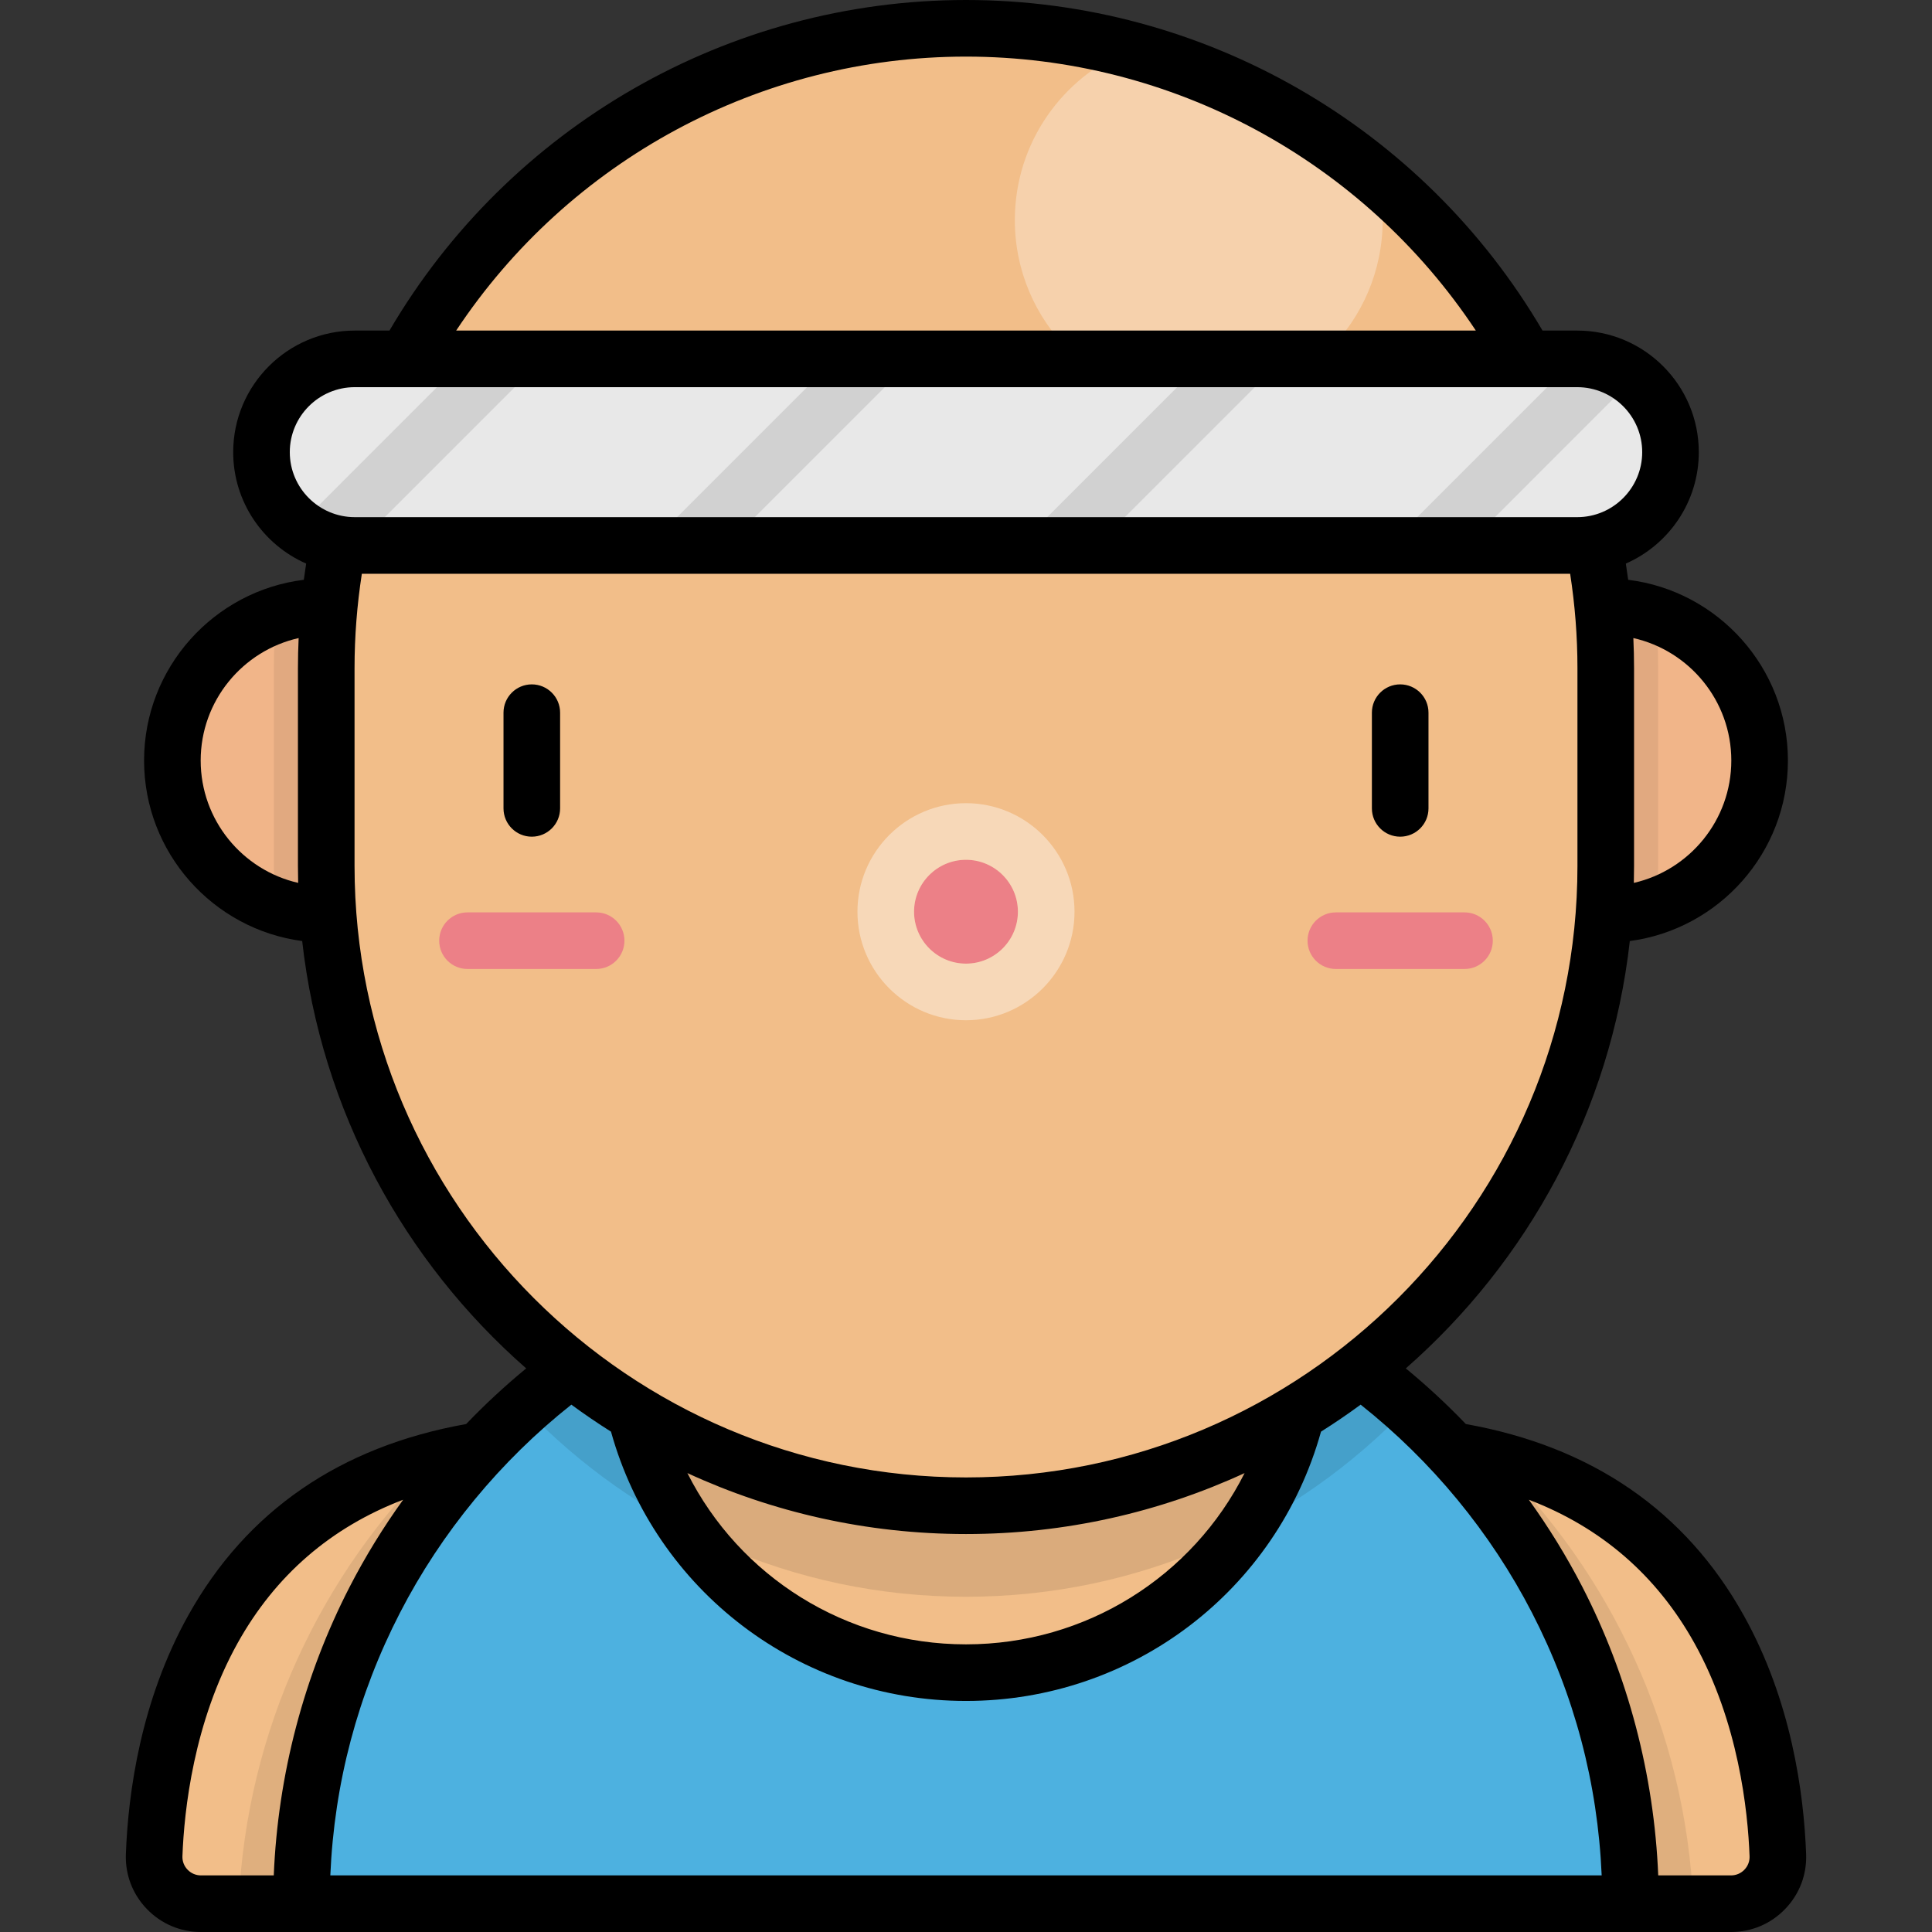 <?xml version="1.0" encoding="iso-8859-1"?>
<!-- Generator: Adobe Illustrator 19.0.0, SVG Export Plug-In . SVG Version: 6.00 Build 0)  -->
<svg xmlns="http://www.w3.org/2000/svg" xmlns:xlink="http://www.w3.org/1999/xlink" version="1.1" id="Layer_1" x="0px" y="0px" viewBox="0 0 511.999 511.999" style="enable-background:new 0 0 511.999 511.999;" xml:space="preserve">
<rect x="0" y="0" width="511.999" height="511.999" fill="#333333" stroke="none"/>
<circle style="fill:#F2BE89;" cx="86.459" cy="201.55" r="40.775"/>
<circle style="opacity:0.15;fill:#EC8087;enable-background:new    ;" cx="86.459" cy="201.55" r="40.775"/>
<path style="opacity:0.07;enable-background:new    ;" d="M86.457,160.772c-4.656,0-9.126,0.791-13.294,2.228  c-0.38,4.631-0.583,9.312-0.583,14.041v52.453c0,3.532,0.121,7.036,0.334,10.515c4.238,1.492,8.794,2.313,13.543,2.313  c22.519,0,40.775-18.256,40.775-40.775S108.976,160.772,86.457,160.772z"/>
<circle style="fill:#F2BE89;" cx="425.539" cy="201.55" r="40.775"/>
<circle style="opacity:0.15;fill:#EC8087;enable-background:new    ;" cx="425.539" cy="201.55" r="40.775"/>
<path style="opacity:0.07;enable-background:new    ;" d="M425.54,160.772c4.656,0,9.125,0.791,13.294,2.228  c0.379,4.631,0.583,9.312,0.583,14.041v52.453c0,3.532-0.121,7.036-0.334,10.515c-4.238,1.492-8.794,2.313-13.542,2.313  c-22.519,0-40.775-18.256-40.775-40.775C384.765,179.028,403.021,160.772,425.54,160.772z"/>
<path style="fill:#F2BE89;" d="M127.232,384.359c-74.74,11.949-85.315,78.789-86.381,107.277  c-0.263,7.033,5.382,12.864,12.42,12.864h73.962L127.232,384.359L127.232,384.359z"/>
<path style="opacity:0.08;enable-background:new    ;" d="M116,386.695c-30.874,30.22-50.674,71.702-52.751,117.805h63.983V384.359  C123.308,384.986,119.578,385.779,116,386.695z"/>
<path style="fill:#F2BE89;" d="M384.765,384.359c74.74,11.949,85.315,78.789,86.381,107.277c0.263,7.033-5.382,12.864-12.42,12.864  h-73.962V384.359H384.765z"/>
<path style="opacity:0.08;enable-background:new    ;" d="M395.997,386.695c30.874,30.22,50.675,71.702,52.751,117.805h-63.983  V384.359C388.689,384.986,392.419,385.779,395.997,386.695z"/>
<path style="fill:#4DB1E0;" d="M432.12,504.5c0-97.27-78.852-176.122-176.122-176.122S79.876,407.23,79.876,504.5H432.12z"/>
<path style="fill:#F2BE89;" d="M255.998,328.378c-32.967,0-63.812,9.067-90.195,24.83c0.074,49.751,40.427,90.061,90.195,90.061  s90.122-40.309,90.196-90.06C319.811,337.445,288.966,328.378,255.998,328.378z"/>
<path style="opacity:0.1;enable-background:new    ;" d="M255.998,328.378c-44.967,0-85.989,16.861-117.113,44.593  c29.458,30.921,71.035,50.191,117.113,50.191l0,0c46.078,0,87.655-19.27,117.113-50.191  C341.988,345.239,300.965,328.378,255.998,328.378z"/>
<path style="fill:#F2BE89;" d="M255.999,7.5L255.999,7.5c-93.635,0-169.542,75.906-169.542,169.541v52.453  c0,93.635,75.906,169.541,169.541,169.541l0,0c93.635,0,169.541-75.906,169.541-169.541v-52.453  C425.54,83.406,349.634,7.5,255.999,7.5z"/>
<path style="opacity:0.3;fill:#FFFFFF;enable-background:new    ;" d="M365.16,47.329c-18.839-15.87-41.178-27.711-65.7-34.196  c-17.888,7.219-30.517,24.732-30.517,45.205c0,26.918,21.822,48.74,48.74,48.74c26.919,0,48.74-21.822,48.74-48.74  C366.424,54.55,365.978,50.868,365.16,47.329z"/>
<g>
	<circle style="fill:#EC8087;" cx="255.999" cy="241.61" r="21.261"/>
	<path style="fill:#EC8087;" d="M157.984,256.791H123.89c-4.143,0-7.5-3.357-7.5-7.5s3.357-7.5,7.5-7.5h34.094   c4.143,0,7.5,3.357,7.5,7.5S162.126,256.791,157.984,256.791z"/>
	<path style="fill:#EC8087;" d="M388.107,256.791h-34.094c-4.142,0-7.5-3.357-7.5-7.5s3.358-7.5,7.5-7.5h34.094   c4.143,0,7.5,3.357,7.5,7.5S392.25,256.791,388.107,256.791z"/>
</g>
<path style="fill:#F2BE89;" d="M255.996,270.373c-15.859,0-28.762-12.902-28.762-28.761s12.902-28.761,28.762-28.761  c15.858,0,28.76,12.902,28.76,28.761S271.854,270.373,255.996,270.373z M255.996,227.852c-7.588,0-13.762,6.173-13.762,13.761  s6.174,13.761,13.762,13.761c7.587,0,13.76-6.173,13.76-13.761C269.755,234.024,263.583,227.852,255.996,227.852z"/>
<path style="opacity:0.4;fill:#FFFFFF;enable-background:new    ;" d="M255.996,270.373c-15.859,0-28.762-12.902-28.762-28.761  s12.902-28.761,28.762-28.761c15.858,0,28.76,12.902,28.76,28.761S271.854,270.373,255.996,270.373z M255.996,227.852  c-7.588,0-13.762,6.173-13.762,13.761s6.174,13.761,13.762,13.761c7.587,0,13.76-6.173,13.76-13.761  C269.755,234.024,263.583,227.852,255.996,227.852z"/>
<path style="fill:#E8E8E8;" d="M417.975,95.103H94.022c-13.654,0-24.724,11.069-24.724,24.724l0,0  c0,13.655,11.069,24.724,24.724,24.724h323.953c13.655,0,24.724-11.069,24.724-24.724l0,0  C442.698,106.172,431.629,95.103,417.975,95.103z"/>
<path style="opacity:0.1;enable-background:new    ;" d="M171.943,144.55h20.593l49.448-49.447h-20.593L171.943,144.55z   M417.975,95.102h-0.445l-49.447,49.447h20.593l44.34-44.34C428.848,97.009,423.635,95.102,417.975,95.102z M78.981,139.443  c4.168,3.2,9.38,5.107,15.041,5.107h0.445l49.448-49.447h-20.594L78.981,139.443z M270.012,144.55h20.593l49.447-49.447h-20.593  L270.012,144.55z"/>
<path d="M371.064,221.729c4.143,0,7.5-3.357,7.5-7.5v-25.363c0-4.143-3.357-7.5-7.5-7.5s-7.5,3.357-7.5,7.5v25.363  C363.564,218.371,366.921,221.729,371.064,221.729z M148.433,214.229v-25.363c0-4.143-3.358-7.5-7.5-7.5c-4.143,0-7.5,3.357-7.5,7.5  v25.363c0,4.143,3.357,7.5,7.5,7.5C145.076,221.729,148.433,218.371,148.433,214.229z M462.136,428.147  c-15.44-27.726-40.221-44.792-73.675-50.763c-5.008-5.223-10.324-10.148-15.907-14.746c32.35-28.355,54.309-68.28,59.362-113.249  c23.614-3.132,41.899-23.385,41.899-47.841c0-24.604-18.508-44.955-42.33-47.895c-0.19-1.436-0.397-2.869-0.622-4.299  c11.371-4.982,19.337-16.338,19.337-29.526c0-17.769-14.455-32.224-32.224-32.224h-9.192C377.034,33.459,318.914,0,255.999,0  S134.963,33.459,103.214,87.603h-9.192c-17.768,0-32.224,14.455-32.224,32.224c0,13.188,7.966,24.544,19.337,29.526  c-0.225,1.43-0.432,2.863-0.622,4.299c-23.823,2.941-42.331,23.291-42.331,47.895c0,24.456,18.285,44.71,41.9,47.841  c5.052,44.97,27.011,84.895,59.362,113.249c-5.583,4.598-10.899,9.523-15.907,14.746c-33.454,5.971-58.236,23.037-73.675,50.763  c-12.528,22.499-15.891,46.792-16.505,63.208c-0.204,5.447,1.768,10.611,5.552,14.539c3.793,3.938,8.894,6.106,14.362,6.106h405.457  c5.469,0,10.569-2.168,14.362-6.105c3.784-3.928,5.756-9.091,5.553-14.539C478.027,474.938,474.665,450.645,462.136,428.147z   M458.814,201.547c0,15.791-11.061,29.04-25.831,32.427c0.037-1.489,0.057-2.982,0.057-4.48v-52.453  c0-2.649-0.066-5.299-0.185-7.949C447.693,172.436,458.814,185.713,458.814,201.547z M79.014,233.972  c-14.775-3.391-25.832-16.637-25.832-32.425c0-15.835,11.122-29.112,25.96-32.455c-0.119,2.649-0.185,5.3-0.185,7.949v52.453  C78.958,230.991,78.977,232.484,79.014,233.972z M255.999,15c54.586,0,105.226,27.524,135.11,72.603h-270.22  C150.772,42.524,201.413,15,255.999,15z M76.798,119.826c0-9.497,7.727-17.224,17.224-17.224h323.953  c9.497,0,17.224,7.727,17.224,17.224s-7.727,17.224-17.224,17.224H94.022C84.525,137.05,76.798,129.323,76.798,119.826z   M93.958,229.494v-52.453c0-8.357,0.657-16.735,1.936-24.991h320.209c1.279,8.256,1.936,16.634,1.936,24.991v52.453  c0,89.35-72.691,162.041-162.041,162.041S93.958,318.844,93.958,229.494z M329.831,390.385  c-13.794,27.415-42.017,45.384-73.832,45.384s-60.038-17.969-73.833-45.384c22.486,10.36,47.495,16.15,73.833,16.15  S307.345,400.745,329.831,390.385z M53.27,497c-1.356,0-2.62-0.537-3.559-1.512c-0.931-0.967-1.416-2.234-1.365-3.572  c0.452-12.098,2.953-35.52,14.62-56.473c9.997-17.954,24.707-30.672,43.87-37.998c-5.282,7.335-10.029,15.044-14.16,23.06  C80.535,444.063,73.645,470.362,72.55,497H53.27z M87.537,497c1.05-24.462,7.251-47.849,18.474-69.624  c10.961-21.267,26.595-40.224,45.401-55.13c3.412,2.506,6.916,4.893,10.507,7.155c11.749,42.168,49.999,71.367,94.08,71.367  s82.331-29.199,94.08-71.367c3.591-2.262,7.095-4.649,10.507-7.155c18.806,14.906,34.44,33.863,45.401,55.13  c11.223,21.775,17.424,45.162,18.474,69.624H87.537z M462.287,495.488c-0.939,0.975-2.203,1.512-3.56,1.512h-19.28  c-1.095-26.638-7.985-52.937-20.126-76.495c-4.131-8.016-8.879-15.725-14.16-23.06c19.163,7.326,33.873,20.044,43.87,37.998  c11.667,20.951,14.169,44.375,14.621,56.473C463.703,493.253,463.217,494.522,462.287,495.488z"/>
<g>
</g>
<g>
</g>
<g>
</g>
<g>
</g>
<g>
</g>
<g>
</g>
<g>
</g>
<g>
</g>
<g>
</g>
<g>
</g>
<g>
</g>
<g>
</g>
<g>
</g>
<g>
</g>
<g>
</g>
</svg>
